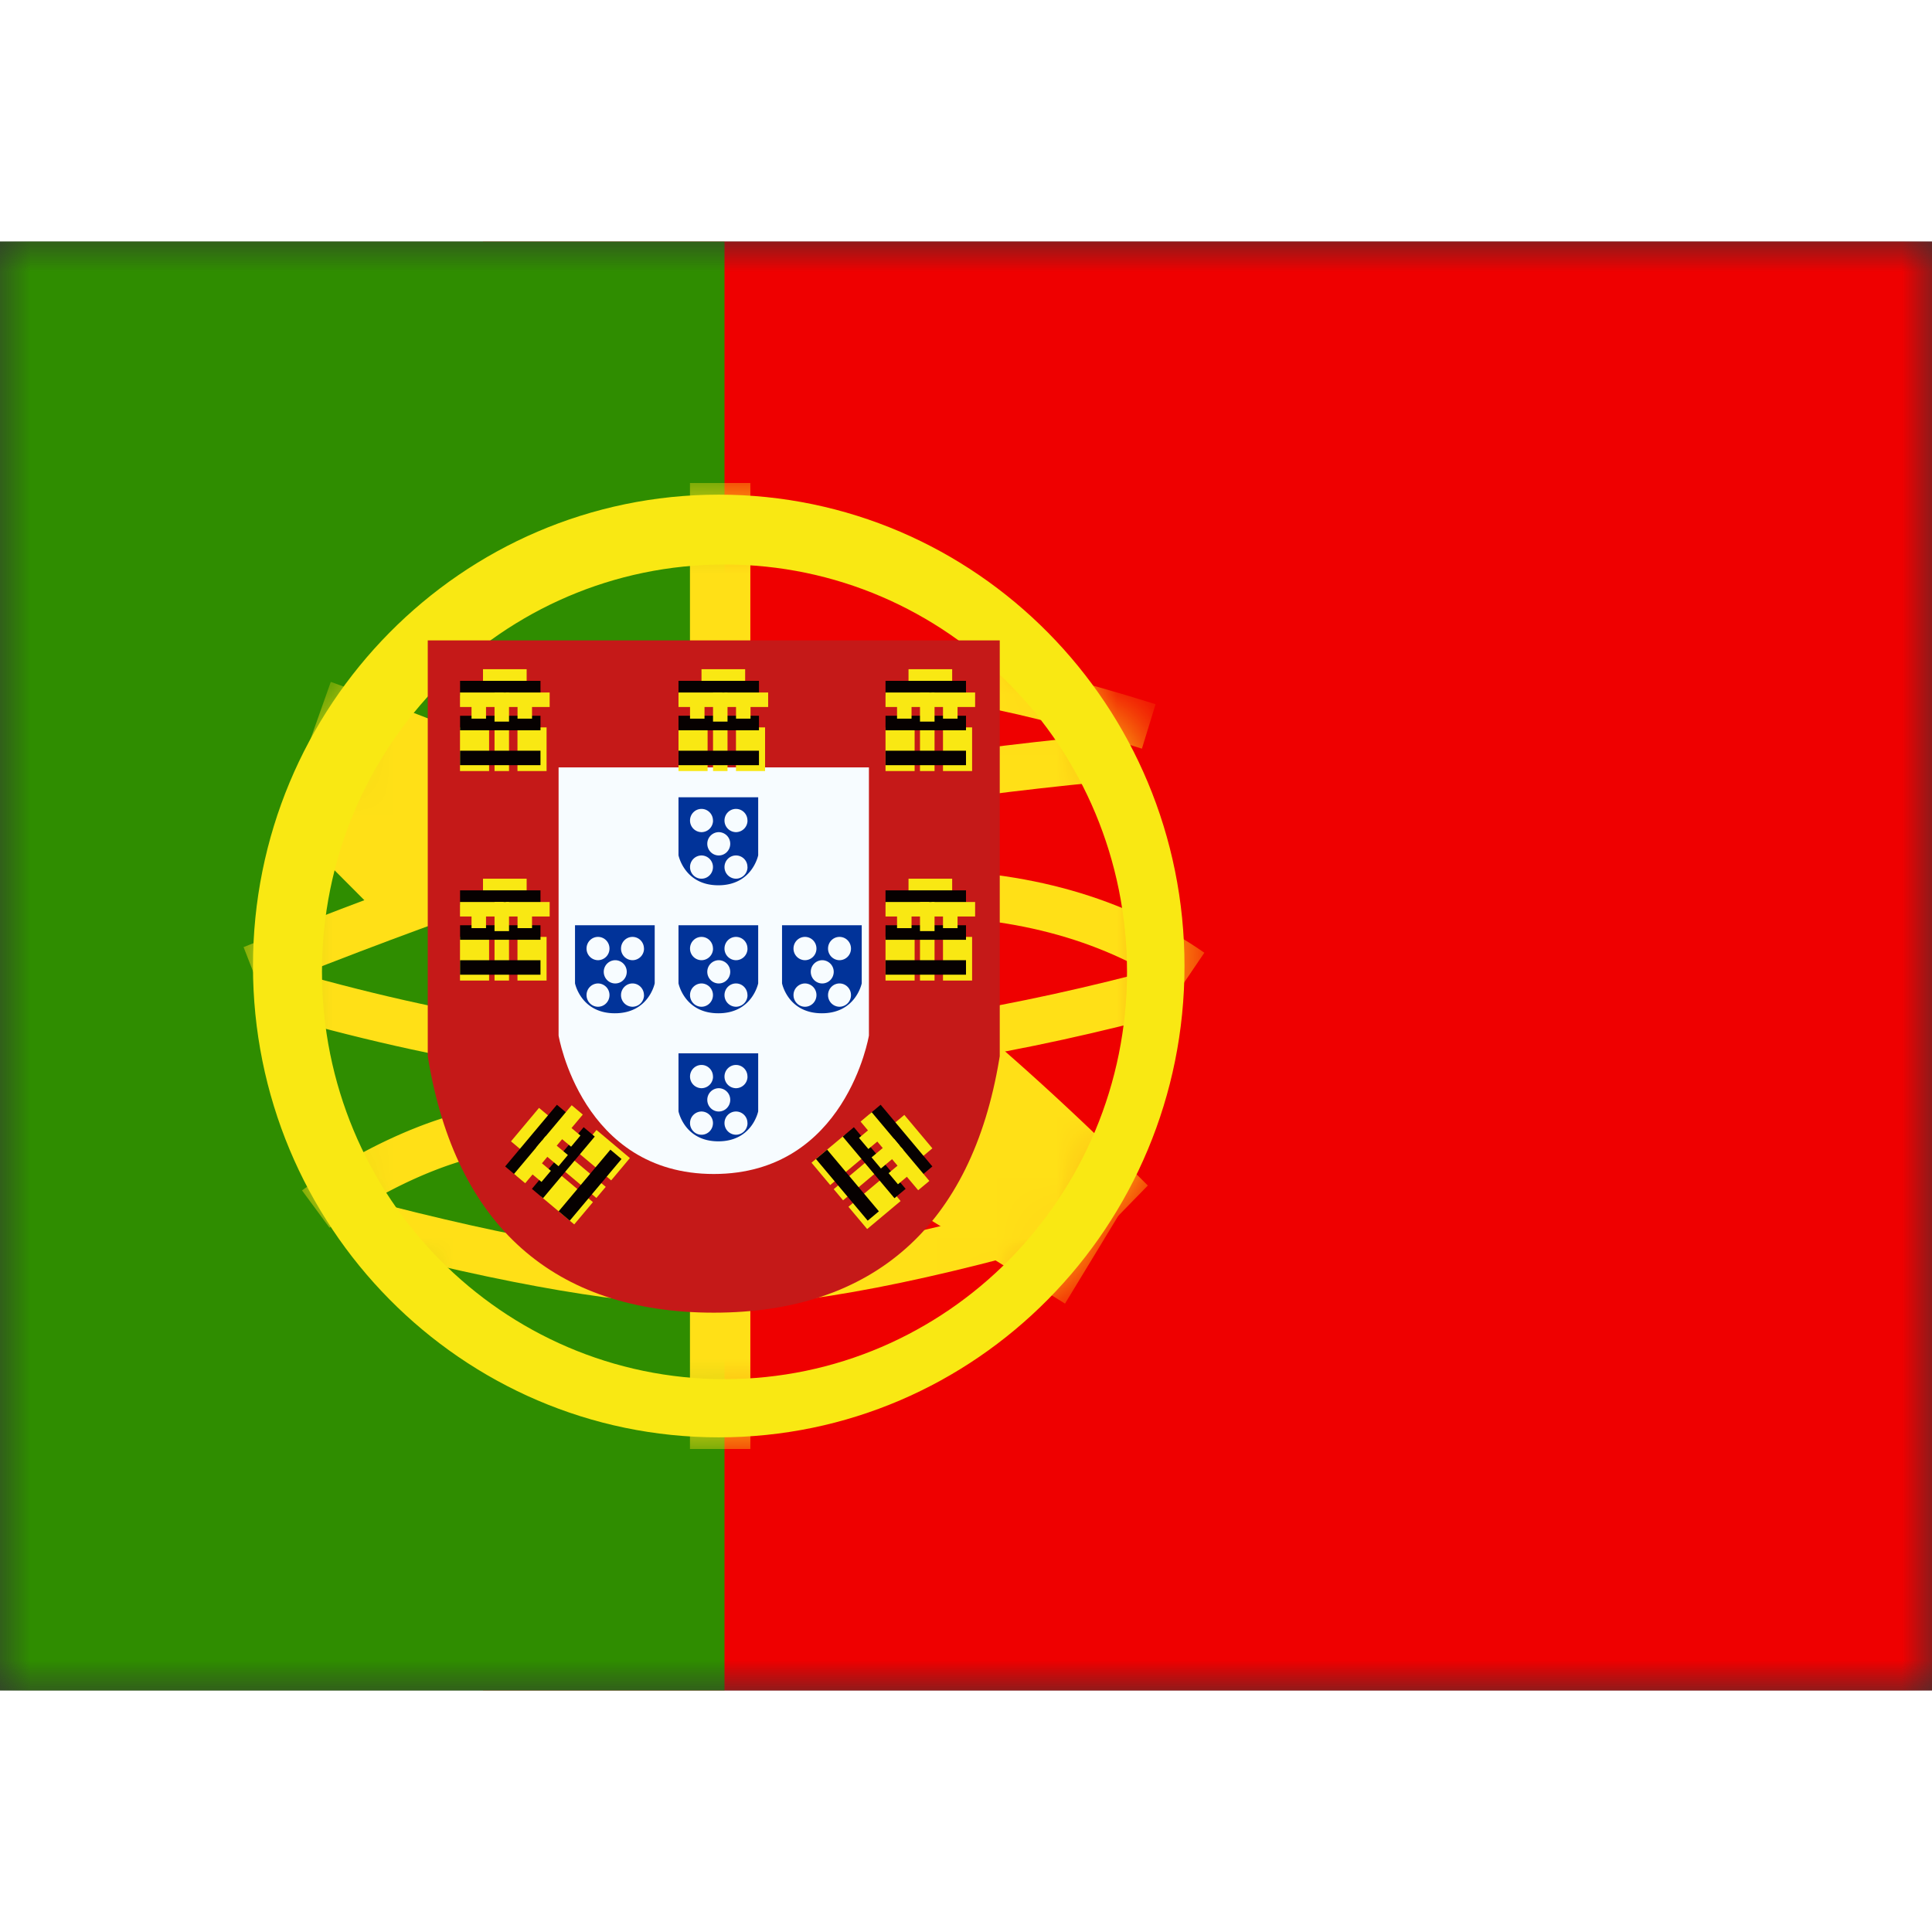 <svg fill="none" xmlns="http://www.w3.org/2000/svg" viewBox="0 0 32 24" height="1em" width="1em">
  <rect x="0" y="0" width="32" height="24" fill="#333333" stroke="none"/>
  <mask id="a" maskUnits="userSpaceOnUse" x="0" y="0" width="32" height="24">
    <path fill="#fff" d="M0 0h32v24H0z"/>
  </mask>
  <g mask="url(#a)">
    <path fill-rule="evenodd" clip-rule="evenodd" d="M8 0h24v24H8V0z" fill="#EF0000"/>
    <path fill-rule="evenodd" clip-rule="evenodd" d="M0 0h12v24H0V0z" fill="#2F8D00"/>
    <mask id="b" maskUnits="userSpaceOnUse" x="4" y="4" width="16" height="16">
      <path fill-rule="evenodd" clip-rule="evenodd" d="M11.905 19.807c-4.26 0-7.715-3.495-7.715-7.807s3.454-7.807 7.715-7.807c4.26 0 7.714 3.495 7.714 7.807s-3.454 7.807-7.714 7.807z" fill="#fff"/>
    </mask>
    <g mask="url(#b)" fill="#FFE017">
      <path fill-rule="evenodd" clip-rule="evenodd" d="M11.428 4h1v2.699h-1V4zm0 13.494h1V20h-1v-2.506z"/>
      <path d="m4.314 12.404-.28-.717C7.12 10.455 9.45 9.66 11.029 9.303c2.319-.526 4.866-.914 7.642-1.167l.068.768c-2.744.25-5.259.633-7.543 1.151-1.533.347-3.83 1.13-6.88 2.349z"/>
      <path d="m19.14 7.664-.226.736c-2.332-.736-4.231-1.053-5.691-.955l-.05-.769c1.567-.105 3.554.226 5.968.988zm.808 4.116-.431.636c-1.19-.826-2.654-1.24-4.404-1.24v-.771c1.898 0 3.512.457 4.835 1.375z"/>
      <path d="m19.302 12.01.197.745c-2.563.695-4.969 1.088-7.218 1.181-2.265.094-4.905-.302-7.922-1.183l.211-.74c2.944.859 5.505 1.242 7.68 1.153 2.19-.09 4.541-.475 7.052-1.155z"/>
      <path d="m19.012 15.636-1.205 1.235c-2.288-2.287-4.303-3.922-6.032-4.904-1.758-1-4.051-2.014-6.875-3.04l.579-1.633c2.907 1.056 5.284 2.108 7.135 3.16 1.88 1.068 4.009 2.795 6.398 5.182zm-13.554.699-.456-.618a9.275 9.275 0 0 1 1.188-.722c.85-.43 1.703-.7 2.517-.725l.119-.002v.771c-.032 0-.064 0-.096.002-.686.02-1.439.258-2.198.644a8.527 8.527 0 0 0-1.074.65z"/>
      <path d="m5.812 16.603.192-.747c2.54.67 4.498 1.003 5.865 1.003 1.362 0 3.388-.394 6.067-1.183l.213.74c-2.742.808-4.83 1.214-6.28 1.214-1.444 0-3.46-.343-6.057-1.027zm-.99-6.909L6.03 8.462l1.768 1.774-1.207 1.232-1.768-1.774z"/>
      <path d="m14.836 15.848.898-1.478 2.803 1.744-.897 1.478-2.804-1.744z"/>
    </g>
    <path fill-rule="evenodd" clip-rule="evenodd" d="M4.19 12c0 4.312 3.454 7.807 7.715 7.807 4.26 0 7.714-3.495 7.714-7.807s-3.454-7.807-7.714-7.807S4.19 7.688 4.19 12zm14.477.096c0 3.727-2.985 6.747-6.667 6.747s-6.667-3.02-6.667-6.747C5.333 8.37 8.318 5.35 12 5.35s6.667 3.021 6.667 6.747z" fill="#F9E813"/>
    <path d="M7.657 7.185v6.261c.412 2.478 1.8 3.717 4.165 3.717s3.753-1.239 4.165-3.717v-6.26h-8.33z" fill="#fff"/>
    <path d="M7.085 6.607h9.474v6.887l-.008.048c-.458 2.752-2.08 4.2-4.729 4.2s-4.271-1.448-4.729-4.2l-.008-.048V6.607z" fill="#C51918"/>
    <path d="M9.252 8.71h5.14v4.442s-.381 2.293-2.57 2.293c-2.188 0-2.57-2.293-2.57-2.293V8.71z" fill="#F7FCFF"/>
    <path fill-rule="evenodd" clip-rule="evenodd" d="M8 7.084h.723v.482H8v-.482z" fill="#F9E813"/>
    <path fill-rule="evenodd" clip-rule="evenodd" d="M7.619 7.277h1.333v.241H7.62v-.24z" fill="#060101"/>
    <path fill-rule="evenodd" clip-rule="evenodd" d="M7.619 7.47h.723v.24h-.723v-.24zm.762 0h.723v.24H8.38v-.24zm-.762.578h.482v.723h-.482v-.723zm.952 0h.482v.723h-.482v-.723zm-.381 0h.241v.723h-.24v-.723z" fill="#F9E813"/>
    <path fill-rule="evenodd" clip-rule="evenodd" d="M7.619 7.855h1.333v.241H7.62v-.24zm0 .579h1.333v.24H7.62v-.24z" fill="#060101"/>
    <path fill-rule="evenodd" clip-rule="evenodd" d="M7.81 7.663h.24v.24h-.24v-.24zm.761 0h.241v.24h-.24v-.24zM8.19 7.47h.241v.482h-.24V7.47zm3.429-.386h.723v.482h-.723v-.482z" fill="#F9E813"/>
    <path fill-rule="evenodd" clip-rule="evenodd" d="M11.238 7.277h1.333v.241h-1.333v-.24z" fill="#060101"/>
    <path fill-rule="evenodd" clip-rule="evenodd" d="M11.238 7.47h.723v.24h-.723v-.24zm.762 0h.723v.24H12v-.24zm-.762.578h.482v.723h-.482v-.723zm.952 0h.482v.723h-.482v-.723zm-.38 0h.24v.723h-.24v-.723z" fill="#F9E813"/>
    <path fill-rule="evenodd" clip-rule="evenodd" d="M11.238 7.855h1.333v.241h-1.333v-.24zm0 .579h1.333v.24h-1.333v-.24z" fill="#060101"/>
    <path fill-rule="evenodd" clip-rule="evenodd" d="M11.428 7.663h.241v.24h-.24v-.24zm.762 0h.241v.24h-.24v-.24zm-.38-.193h.24v.482h-.24V7.47zm3.238-.386h.723v.482h-.723v-.482z" fill="#F9E813"/>
    <path fill-rule="evenodd" clip-rule="evenodd" d="M14.667 7.277H16v.241h-1.333v-.24z" fill="#060101"/>
    <path fill-rule="evenodd" clip-rule="evenodd" d="M14.667 7.47h.723v.24h-.723v-.24zm.762 0h.722v.24h-.722v-.24zm-.762.578h.482v.723h-.482v-.723zm.952 0h.482v.723h-.482v-.723zm-.381 0h.241v.723h-.241v-.723z" fill="#F9E813"/>
    <path fill-rule="evenodd" clip-rule="evenodd" d="M14.667 7.855H16v.241h-1.333v-.24zm0 .579H16v.24h-1.333v-.24z" fill="#060101"/>
    <path fill-rule="evenodd" clip-rule="evenodd" d="M14.857 7.663h.241v.24h-.24v-.24zm.762 0h.241v.24h-.241v-.24zm-.381-.193h.241v.482h-.241V7.47zm-.19 3.084h.723v.482h-.723v-.482z" fill="#F9E813"/>
    <path fill-rule="evenodd" clip-rule="evenodd" d="M14.667 10.747H16v.241h-1.333v-.241z" fill="#060101"/>
    <path fill-rule="evenodd" clip-rule="evenodd" d="M14.667 10.94h.723v.24h-.723v-.24zm.762 0h.722v.24h-.722v-.24zm-.762.578h.482v.723h-.482v-.723zm.952 0h.482v.723h-.482v-.723zm-.381 0h.241v.723h-.241v-.723z" fill="#F9E813"/>
    <path fill-rule="evenodd" clip-rule="evenodd" d="M14.667 11.325H16v.241h-1.333v-.24zm0 .579H16v.24h-1.333v-.24z" fill="#060101"/>
    <path fill-rule="evenodd" clip-rule="evenodd" d="M14.857 11.133h.241v.24h-.24v-.24zm.762 0h.241v.24h-.241v-.24zm-.381-.193h.241v.482h-.241v-.482zM8 10.554h.723v.482H8v-.482z" fill="#F9E813"/>
    <path fill-rule="evenodd" clip-rule="evenodd" d="M7.619 10.747h1.333v.241H7.62v-.241z" fill="#060101"/>
    <path fill-rule="evenodd" clip-rule="evenodd" d="M7.619 10.94h.723v.24h-.723v-.24zm.762 0h.723v.24H8.38v-.24zm-.762.578h.482v.723h-.482v-.723zm.952 0h.482v.723h-.482v-.723zm-.381 0h.241v.723h-.24v-.723z" fill="#F9E813"/>
    <path fill-rule="evenodd" clip-rule="evenodd" d="M7.619 11.325h1.333v.241H7.62v-.24zm0 .579h1.333v.24H7.62v-.24z" fill="#060101"/>
    <path fill-rule="evenodd" clip-rule="evenodd" d="M7.81 11.133h.24v.24h-.24v-.24zm.761 0h.241v.24h-.24v-.24zm-.381-.193h.241v.482h-.24v-.482zm.274 3.964.464-.554.37.31-.465.554-.37-.31z" fill="#F9E813"/>
    <path fill-rule="evenodd" clip-rule="evenodd" d="m8.367 15.32.857-1.022.184.155-.857 1.022-.184-.155z" fill="#060101"/>
    <path fill-rule="evenodd" clip-rule="evenodd" d="m8.514 15.444.465-.554.184.155-.464.553-.185-.154zm.49-.584.465-.554.184.155-.465.554-.184-.155zm-.047.955.31-.369.554.465-.31.369-.554-.465zm.613-.729.31-.37.553.465-.31.37-.554-.465zm-.245.292.154-.185.554.465-.155.184-.553-.464z" fill="#F9E813"/>
    <path fill-rule="evenodd" clip-rule="evenodd" d="m8.81 15.691.857-1.021.184.155-.857 1.021-.184-.155zm.443.372.857-1.021.184.155-.857 1.021-.184-.155z" fill="#060101"/>
    <path fill-rule="evenodd" clip-rule="evenodd" d="m8.784 15.422.155-.185.185.155-.155.184-.185-.154zm.49-.584.155-.185.185.155-.155.185-.185-.155zm-.393.168.155-.185.37.31-.155.185-.37-.31zm6.097-.54.465.554-.37.31-.464-.554.37-.31z" fill="#F9E813"/>
    <path fill-rule="evenodd" clip-rule="evenodd" d="m14.586 14.298.857 1.022-.185.155-.857-1.022.185-.155z" fill="#060101"/>
    <path fill-rule="evenodd" clip-rule="evenodd" d="m14.438 14.422.465.554-.185.155-.464-.554.184-.155zm.49.584.465.554-.185.154-.465-.553.185-.155zm-.933-.212.31.37-.554.464-.31-.37.554-.464zm.612.73.31.369-.554.464-.31-.369.554-.464zm-.245-.292.155.184-.553.465-.155-.185.553-.464z" fill="#F9E813"/>
    <path fill-rule="evenodd" clip-rule="evenodd" d="M14.143 14.67 15 15.691l-.185.155-.857-1.021.185-.155zm-.443.372.857 1.021-.185.155-.857-1.021.185-.155z" fill="#060101"/>
    <path fill-rule="evenodd" clip-rule="evenodd" d="m14.413 14.692.155.185-.185.154-.155-.184.185-.155zm.49.584.155.184-.185.155-.155-.184.185-.155zm-.097-.416.154.184-.369.31-.155-.184.37-.31z" fill="#F9E813"/>
    <path fill-rule="evenodd" clip-rule="evenodd" d="M12.558 9.205h-1.32v.961s.098.497.66.497.66-.497.66-.497v-.961zm-.748.385a.192.192 0 0 1-.191.193.192.192 0 0 1-.19-.193c0-.106.085-.192.19-.192s.19.086.19.192zm-.191.964c.105 0 .19-.086.19-.193a.192.192 0 0 0-.19-.192.192.192 0 0 0-.19.192c0 .107.085.193.19.193zm.762-.193a.192.192 0 0 1-.19.193.192.192 0 0 1-.191-.193c0-.106.085-.192.19-.192a.19.19 0 0 1 .19.192zm-.476-.192c.105 0 .19-.087.19-.193a.192.192 0 0 0-.19-.193.192.192 0 0 0-.19.193c0 .106.085.193.19.193zm.476-.579a.192.192 0 0 1-.19.193A.192.192 0 0 1 12 9.59c0-.106.085-.192.19-.192a.19.19 0 0 1 .19.192zm.177 1.735h-1.32v.962s.098.496.66.496.66-.496.66-.496v-.962zm-.748.386a.192.192 0 0 1-.191.193.192.192 0 0 1-.19-.193c0-.107.085-.193.19-.193s.19.086.19.193zm-.191.964c.105 0 .19-.087.19-.193a.192.192 0 0 0-.19-.193.192.192 0 0 0-.19.193c0 .106.085.193.19.193zm.762-.193a.192.192 0 0 1-.19.193.192.192 0 0 1-.191-.193c0-.106.085-.193.19-.193.106 0 .19.087.19.193zm-.476-.193c.105 0 .19-.086.19-.193a.192.192 0 0 0-.19-.192.192.192 0 0 0-.19.192c0 .107.085.193.19.193zm.476-.578a.192.192 0 0 1-.19.193.192.192 0 0 1-.191-.193c0-.107.085-.193.19-.193a.19.19 0 0 1 .19.193zm1.892-.386h-1.32v.962s.097.496.66.496c.562 0 .66-.496.66-.496v-.962zm-.75.386a.192.192 0 0 1-.19.193.192.192 0 0 1-.19-.193c0-.107.085-.193.19-.193s.19.086.19.193zm-.19.964c.105 0 .19-.087.19-.193a.192.192 0 0 0-.19-.193.192.192 0 0 0-.19.193c0 .106.085.193.19.193zm.762-.193a.192.192 0 0 1-.19.193.192.192 0 0 1-.19-.193c0-.106.085-.193.19-.193s.19.087.19.193zm-.476-.193c.105 0 .19-.086.19-.193a.192.192 0 0 0-.19-.192.192.192 0 0 0-.19.192c0 .107.085.193.19.193zm.476-.578a.192.192 0 0 1-.19.193.192.192 0 0 1-.19-.193c0-.107.085-.193.19-.193s.19.086.19.193zm-3.251-.386h-1.32v.962s.098.496.66.496.66-.496.66-.496v-.962zm-.749.386a.192.192 0 0 1-.19.193.192.192 0 0 1-.19-.193c0-.107.085-.193.19-.193s.19.086.19.193zm-.19.964c.105 0 .19-.087.19-.193a.192.192 0 0 0-.19-.193.192.192 0 0 0-.19.193c0 .106.085.193.19.193zm.762-.193a.192.192 0 0 1-.19.193.192.192 0 0 1-.191-.193c0-.106.085-.193.19-.193s.19.087.19.193zm-.476-.193c.105 0 .19-.086.19-.193a.192.192 0 0 0-.19-.192.192.192 0 0 0-.191.192c0 .107.085.193.19.193zm.476-.578a.192.192 0 0 1-.19.193.192.192 0 0 1-.191-.193c0-.107.085-.193.19-.193s.19.086.19.193zm1.891 1.735h-1.32v.961s.098.497.66.497.66-.497.66-.497v-.961zm-.748.385a.192.192 0 0 1-.191.193.192.192 0 0 1-.19-.193c0-.106.085-.192.19-.192s.19.086.19.192zm-.191.964c.105 0 .19-.086.19-.193a.192.192 0 0 0-.19-.192.192.192 0 0 0-.19.192c0 .107.085.193.19.193zm.762-.193a.192.192 0 0 1-.19.193.192.192 0 0 1-.191-.193c0-.106.085-.192.19-.192a.19.19 0 0 1 .19.192zm-.476-.192c.105 0 .19-.087.19-.193a.192.192 0 0 0-.19-.193.192.192 0 0 0-.19.193c0 .106.085.193.19.193zm.476-.579a.192.192 0 0 1-.19.193.192.192 0 0 1-.191-.193c0-.106.085-.192.19-.192a.19.19 0 0 1 .19.192z" fill="#013399"/>
  </g>
</svg>
